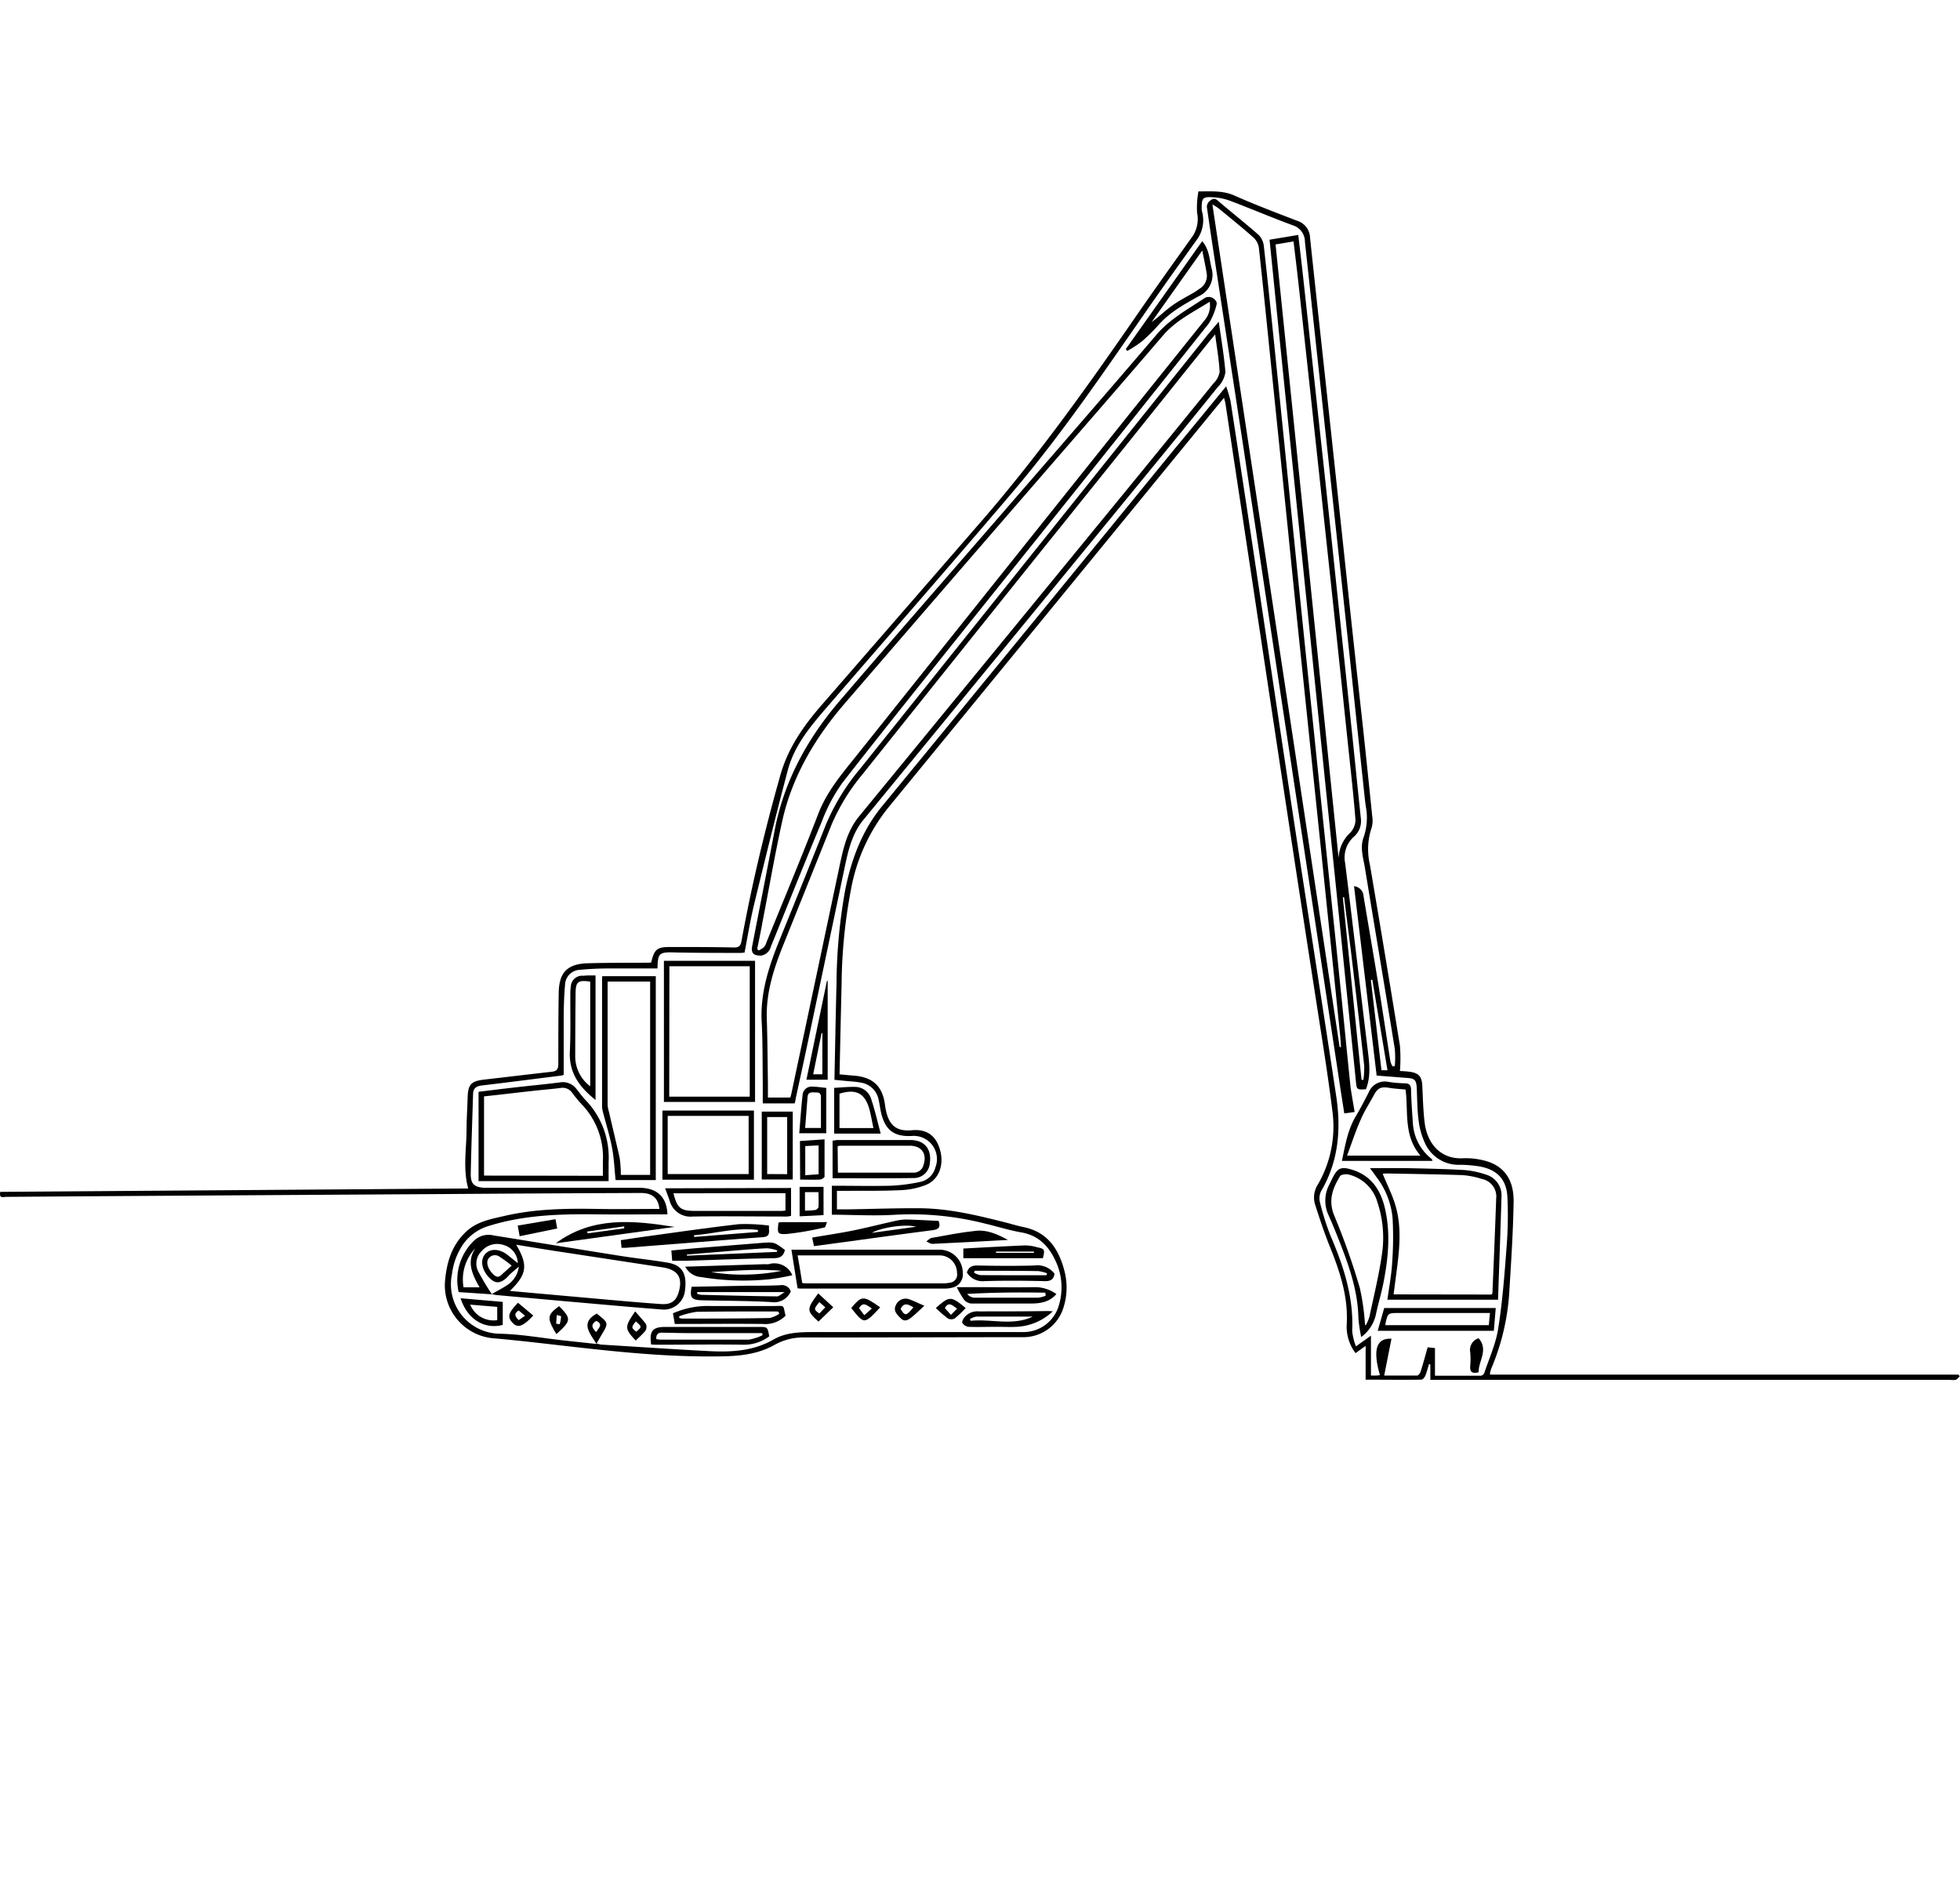 <svg xmlns="http://www.w3.org/2000/svg" viewBox="0 0 368.61 355.7"><g id="OBJECTS"><path d="M.05,224.15l88-.64c-1-3.67-.34-7.26-.31-10.83,0-2.11.15-4.23.21-6.34.07-2.38.66-3,3-3.29,4.25-.49,8.49-1,12.74-1.48,1-.11,1.31-.45,1.31-1.49,0-4.51,0-9,.08-13.54.1-3.72,1.69-5.27,5.44-5.38s7.51-.08,11.26-.11c.24,0,.47,0,.69-.05.59-2.51,1.1-2.92,3.71-2.9,4,0,7.92,0,11.87.09.91,0,1.23-.28,1.39-1.16,1.93-10.57,4.41-21,7.35-31.35,1.45-5.07,4.35-9.19,7.73-13.08q15.22-17.5,30.42-35c10.46-12.12,19.74-25.13,28.82-38.29,3.38-4.9,6.85-9.74,10.31-14.58A5.83,5.83,0,0,0,225.13,40a16.41,16.41,0,0,1,.26-4c2.4,0,4.57-.19,6.75.77C236,38.49,240,40,244,41.54a3.39,3.39,0,0,1,2.37,3.11c1.14,10.76,2.33,21.52,3.49,32.29q1.62,15,3.22,30t3.28,30.15q.87,8.16,1.7,16.33a5.09,5.09,0,0,1-.1,2.24,12.72,12.72,0,0,0-.32,7q2.89,17,5.64,34a30.3,30.3,0,0,1,0,4.77c.45,0,1.21.05,2,.16,1.54.23,2.11.93,2.2,2.49.12,2.35.16,4.72.45,7.05.48,3.93,3,6.95,7.27,6.7a13.48,13.48,0,0,1,3.22.27c4.1.76,6.31,3.38,6.24,7.93-.09,5.47-.44,10.94-.78,16.4a43.72,43.72,0,0,1-3.34,14.76,5.85,5.85,0,0,0-.31,1,1,1,0,0,0,0,.33h88.1l.23.32c-.25.23-.46.55-.76.66a3.47,3.47,0,0,1-1.07,0H269v-2.91l-.25-.05c-.23.75-.42,1.52-.72,2.24-.13.3-.49.69-.75.69-3.43.05-6.86,0-10.45,0v-6.35l-1.9,1.36a8.28,8.28,0,0,1-1.65-5.56c.27-5.23-1.37-10-3.28-14.72-1-2.51-1.85-5.1-2.68-7.68a4.52,4.52,0,0,1,.54-3.78,21.68,21.68,0,0,0,2.72-13.76c-.86-7-2-13.9-3.07-20.85Q245,172,242.53,155.75q-2.24-14.75-4.46-29.5l-4.65-30.8q-1.48-9.76-2.95-19.54c-.05-.31-.15-.6-.27-1.1-1,1.21-1.91,2.3-2.81,3.41q-30.22,36.93-60.47,73.83A34.44,34.44,0,0,0,160,167.51a98.45,98.45,0,0,0-1.72,17.38c-.14,5.67-.26,11.34-.39,17.16.88.08,1.77.17,2.67.24,3.61.27,5.44,2,5.89,5.57a11.44,11.44,0,0,0,.24,1.3c.65,2.63,2.09,3.65,4.79,3.4s4.5.89,5.3,3.67-.14,5.58-2.61,6.6a14.55,14.55,0,0,1-4.75,1c-3.51.17-7,.1-10.55.13H157.4v3.48c.71,0,1.42,0,2.12,0,4.39-.07,8.79-.23,13.18-.21,5.68,0,11.16,1.35,16.63,2.73,1,.26,2,.58,3,.78,4.77.91,6.88,4.29,7.93,8.58a12.31,12.31,0,0,1-.2,6.4,7.88,7.88,0,0,1-7.55,5.76h-1c-13.47,0-26.94.08-40.42.05a10.93,10.93,0,0,0-5.48,1.43c-3.93,2.18-8.17,2.14-12.46,2.14-10.94,0-21.76-1.41-32.6-2.63-2.62-.29-5.24-.57-7.87-.79a10,10,0,0,1-9-10.59c.29-3.57,1.22-6.82,3.91-9.39,2-1.94,4.65-2.42,7.19-3,5.77-1.36,11.64-1.44,17.52-1.34,3.91.07,7.83,0,11.71,0-.2-2-1.3-3-3.47-3q-19.06.07-38.13.21l-10.2.06-38.73.24q-16.18.1-32.37.22C.67,225.11-.23,225.45.05,224.15ZM230.59,72.66a21.71,21.71,0,0,1,.83,2.77q2.45,15.87,4.83,31.74c2.44,16.19,4.84,32.39,7.3,48.57,2.56,16.82,5.22,33.62,7.75,50.44.93,6.18.44,12.19-2.8,17.76a3,3,0,0,0-.29,2.05,48.68,48.68,0,0,0,2,6.37c2.46,5.74,4.39,11.56,4.09,17.93a10.6,10.6,0,0,0,.71,2.91l2.82-2v7.5h.91c.26,0,.51-.05.78-.08-1.38-4.76-.68-7,2.17-6.85-.45,2.27-.9,4.54-1.37,6.93,2.13,0,4.16,0,6.19,0,.24,0,.58-.46.67-.77.47-1.48.87-3,1.32-4.55l1.37.15v5.2c2.93,0,5.76,0,8.59,0a.88.88,0,0,0,.67-.48c.94-2.8,2.2-5.56,2.64-8.44.81-5.15,1.2-10.38,1.59-15.59a72.71,72.71,0,0,0,.13-9.1c-.16-3.28-1.9-5.11-5.11-5.73a24.06,24.06,0,0,0-3.8-.33,6.93,6.93,0,0,1-6.67-4.25,14.53,14.53,0,0,1-1.11-4c-.26-2-.27-4-.35-6-.07-1.7-.32-2-2-2.1l-5.55-.43c-1.42-11.92-2.83-23.73-4.25-35.62a2,2,0,0,1,1.79,1.89c1,6,2.05,12,3,17.95.72,4.37,1.35,8.75,2.05,13.12a3.89,3.89,0,0,0,.41.94l.42-.08a19.73,19.73,0,0,0,0-3.17c-1.84-11.35-3.76-22.69-5.61-34-.32-2-1-3.93-.24-5.9a11.34,11.34,0,0,0,.39-5.77c-.06-.48-.13-.95-.18-1.43q-1.39-13-2.77-26-1.37-12.75-2.75-25.5t-2.75-25.49c-1-9.26-2-18.51-3-27.77a3.2,3.2,0,0,0-2.29-3.08c-4-1.48-7.85-3.12-11.81-4.62a11,11,0,0,0-3.22-.65c-1.89-.11-2.07.14-2.1,2a3.32,3.32,0,0,0,.11.83A6.2,6.2,0,0,1,225,45.2c-3.05,4.25-6.09,8.51-9.08,12.8-8.17,11.75-16.19,23.61-25.47,34.53C179,106,167.3,119.36,155.73,132.76c-3.15,3.64-6.31,7.32-7.57,12.08-2.24,8.44-4.32,16.93-6.38,25.42-.71,2.94-1.18,5.93-1.76,8.9-.32,0-.52.05-.71.05-4,0-8.08,0-12.11-.08-3.22-.1-3.49,0-3.55,3-2.89,0-5.8,0-8.7,0-2,0-3.91.07-5.86.26a2.9,2.9,0,0,0-2.82,2.78c-.18,2-.24,4.06-.26,6.09,0,3.63,0,7.26,0,10.9-.28.07-.43.12-.58.14-5,.62-9.9,1.26-14.86,1.85-1,.12-1.57.53-1.6,1.56-.15,5-.34,10.06-.44,15.1,0,1.82.62,2.42,2.43,2.57.39,0,.79,0,1.19,0l28,0c3.46,0,5.25,1.75,5.37,5-4.39,0-8.78.05-13.17,0-6.89-.09-13.74.1-20.4,2.17A9.09,9.09,0,0,0,87.1,234,12.68,12.68,0,0,0,85,239.62a9.3,9.3,0,0,0,9,11.21c4,.09,7.94.81,11.91,1.25l6.28.68c-1.3-2.11-3.1-4,.05-5.72l.56.46c1.53,1.21,1.57,1.49.56,3.16-.38.63-.74,1.28-1.17,2a6.17,6.17,0,0,0,.82.21c6.78.42,13.55.88,20.33,1.23,4.18.22,8.33,0,12.09-2.16,2.43-1.4,5.08-1.42,7.78-1.42,12.92,0,25.83,0,38.74,0h.48a6.92,6.92,0,0,0,6.7-5,11.64,11.64,0,0,0-.58-8.31c-1.28-2.82-3.22-4.87-6.49-5.44-2.36-.41-4.65-1.15-7-1.7a56,56,0,0,0-16.62-1.62c-4,.26-8,0-12,0V223c3.73,0,7.37.08,11,0a33.28,33.28,0,0,0,5.78-.76,3.7,3.7,0,0,0,2.69-2.67,4.36,4.36,0,0,0-4.46-5.93c-3.36.16-5-1.14-5.76-4.43-.18-.82-.28-1.66-.47-2.47a4,4,0,0,0-3.4-3.15c-.89-.17-1.82-.21-2.73-.3l-2.16-.21c.13-6.11.23-12.06.39-18A102.11,102.11,0,0,1,159,167.13c1.18-5.7,3.17-11,6.94-15.57q27.48-33.45,54.85-67C224,80.71,227.16,76.85,230.59,72.66Zm30.35,128.62q-1.43-8.52-2.85-17l-.28,0,2,17Zm-148.8,49.25c.35-.75,1.43-1.44,0-2.11C111,249.12,111.37,249.79,112.14,250.53Z"/><path d="M254.76,209.13l-1.95.26c-.3-2-.62-3.93-.91-5.89l-4.44-29.37L243,144.77l-4.47-29.49L233.9,84.49l-5-32.68c-.66-4.3-1.32-8.6-1.93-12.91a1.45,1.45,0,0,1,.54-1.11c.39-.31.84-.64,1.46-.11,2.55,2.19,5.19,4.26,7.71,6.48a3.5,3.5,0,0,1,1,2.07c.77,6.83,1.46,13.66,2.16,20.49q1.17,11.39,2.32,22.77,1.24,12.21,2.49,24.43c.83,8.15,1.69,16.29,2.53,24.43s1.66,16.05,2.5,24.08,1.71,16.28,2.54,24.43c.61,5.88,1.16,11.76,1.78,17.64C254.21,206,254.5,207.49,254.76,209.13Zm-2.82-12.21.26,0c-.06-.73-.09-1.46-.16-2.18q-1.15-11.26-2.32-22.53Q248.37,159.08,247,146q-1.26-12.1-2.52-24.2-1.16-11.08-2.26-22.17-1.4-13.65-2.8-27.3c-.88-8.58-1.73-17.17-2.67-25.75a3.23,3.23,0,0,0-1-1.89c-2.15-1.91-4.4-3.71-6.61-5.54a12.84,12.84,0,0,0-1.13-.7C236,91.47,244,144.2,251.94,196.92Z"/><path d="M149.45,207.51h-6c0-1.36,0-2.67,0-4-.05-3.83,0-7.67-.21-11.5-.25-5.47,1.43-10.46,3.44-15.41q4.38-10.76,8.66-21.55a41.06,41.06,0,0,1,6.5-10.57q32.55-40.66,65.13-81.33c.65-.8,1.33-1.58,2.24-2.65.47,3.36,1,6.41,1.25,9.48A5,5,0,0,1,229,72.82c-4.26,5.3-8.57,10.55-12.87,15.8q-26.86,32.79-53.75,65.56c-2.2,2.68-2.88,5.9-3.57,9.15q-3.54,16.88-7.11,33.75c-.67,3.16-1.36,6.32-2.05,9.48C149.63,206.87,149.54,207.17,149.45,207.51ZM228.53,62.89l-1.09,1.31q-16,20-32.09,40-16.56,20.67-33.11,41.38a38,38,0,0,0-5.87,9.56q-4.49,11.23-9,22.43c-1.82,4.51-3.32,9.06-3.16,14,.13,4.07.15,8.15.21,12.22,0,.86,0,1.73,0,2.62h4.22c.08-.32.15-.55.2-.78q4.51-21.25,9-42.52c.72-3.41,1.43-6.79,3.74-9.6q25.17-30.67,50.31-61.38,8.18-10,16.3-20A4.14,4.14,0,0,0,229.37,70C229.27,67.71,228.86,65.48,228.53,62.89Z"/><path d="M238.76,45.08l5.4-.9c.34,2.94.69,5.83,1,8.71Q246.81,68,248.44,83q1.4,12.8,2.74,25.61,1.51,14.17,3,28.35c.59,5.64,1.15,11.29,1.75,16.93a3.9,3.9,0,0,1-1.29,3.45,5.24,5.24,0,0,0-1.66,5c1.45,11.61,2.79,23.23,4.21,34.84.32,2.59.69,5.15-.3,7.67-1.78.11-1.73.1-1.91-1.66-.75-7.47-1.54-14.94-2.3-22.41s-1.5-14.7-2.26-22.05-1.52-14.78-2.28-22.16q-1.26-12.23-2.51-24.44t-2.54-24.67q-1.26-12.15-2.5-24.31Zm13,116.15a6.78,6.78,0,0,1,2.16-4.61,3.59,3.59,0,0,0,1-2.42c-.37-4.74-.91-9.46-1.41-14.19q-1.48-14.17-3-28.36-1.49-13.94-3-27.88-1.63-15.19-3.3-30.37c-.29-2.65-.62-5.3-.94-8l-3.38.57Q245.81,103.66,251.73,161.23Zm1.05,7.51-.27,0q1.76,17.17,3.52,34.35h.35a16.06,16.06,0,0,0,.15-2.67q-1.21-10.89-2.52-21.76C253.62,175.38,253.19,172.06,252.78,168.74Z"/><path d="M143.1,179.72c-1.44,0-1.88-.52-1.64-1.79,1.41-7.25,2.84-14.5,4.22-21.75,1.77-9.28,6.15-17.26,12.22-24.35,9.77-11.41,19.67-22.71,29.51-34.07,10.05-11.59,20.13-23.16,30.1-34.83,2.49-2.91,5.72-4.67,8.81-6.72a1.56,1.56,0,0,1,2.25.27.86.86,0,0,1,.25.71,12.64,12.64,0,0,1-1.45,3.6q-22.06,27.74-44.24,55.36c-8.29,10.37-16.62,20.69-24.77,31.16a31.72,31.72,0,0,0-3.83,7.27c-3.27,7.8-6.39,15.66-9.57,23.49A2.23,2.23,0,0,1,143.1,179.72Zm-.7-1.25.28.28a4.69,4.69,0,0,0,1-.62,2.75,2.75,0,0,0,.48-.95c3.25-8,6.6-16,9.71-24.08,1.6-4.18,4.39-7.48,7.11-10.87l52-65.1L226.5,60.28a4.25,4.25,0,0,0,1-3.53c-3.17,2-6.37,3.54-8.76,6.32-7.51,8.77-15.1,17.47-22.66,26.2q-18.62,21.47-37.19,43c-5.6,6.49-9.92,13.74-11.79,22.2-1.38,6.27-2.47,12.61-3.7,18.92C143.11,175.06,142.75,176.76,142.4,178.47Z"/><path d="M92.52,243.42,86.26,243a10.24,10.24,0,0,1,3-9.78,4,4,0,0,1,3.6-.87c8,1.28,15.91,2.59,23.87,3.85,2.92.46,5.86.76,8.77,1.25,2.73.45,3.71,2,3.34,5.07a4,4,0,0,1-4.52,3.74c-4.42-.34-8.83-.73-13.25-1.12q-8.88-.78-17.77-1.59a5.75,5.75,0,0,1-.8-.18c1-.6,2.1-1.13,3.08-1.81a4.88,4.88,0,0,0,2-3.35c-.63.54-1,.84-1.35,1.15s-.68.67-1,1c-1.28,1.12-2.21,1.06-3.37-.23-1.32-1.46-1.56-3.26-.58-4.32s2.72-1,4.31.31l1.79,1.44a3.62,3.62,0,0,0-2.62-3.4,3.84,3.84,0,0,0-4.23,1.19,3.24,3.24,0,0,0-.52,3.89A46.8,46.8,0,0,0,92.52,243.42Zm3.38-.65.75.08,18,1.61c3.22.28,6.44.57,9.67.79,1.9.13,2.83-.57,3.32-2.24.78-2.7-.1-4.13-2.85-4.63l-.71-.11-20-3.05c-2.32-.36-4.62-.74-7-1.13C99.34,237.94,99.12,239.65,95.9,242.77Zm.35-4.73A24.41,24.41,0,0,0,94,236.38a1.47,1.47,0,0,0-2.13.32c-.55.75-.06,2.1,1,3.05.87.8,1.33.09,1.88-.4S95.66,238.56,96.25,238Zm-6.86-3.28a8.5,8.5,0,0,0-2.21,7.34h3C88.85,239.72,87.67,237.38,89.39,234.76Z"/><path d="M113.27,183.59h10.06v38.34h-7.56c-.21-2.08-.29-4.11-.67-6.09-.42-2.23-1.11-4.4-1.68-6.6a4.69,4.69,0,0,1-.19-1.17c0-7.95,0-15.9,0-23.85C113.22,184,113.25,183.84,113.27,183.59Zm9,37.37V184.6h-8c0,.29,0,.52,0,.75,0,7.47,0,14.94,0,22.41a6.19,6.19,0,0,0,.27,1.4c.65,2.87,1.36,5.74,2,8.62a23.92,23.92,0,0,1,.22,3.18Z"/><path d="M124.86,180.7H142v26.54H124.86Zm1,25.54H141V181.72H125.89Z"/><path d="M257.64,219.68c2.31,0,4.41,0,6.51,0,3.71.08,7.43.15,11.14.36a16.81,16.81,0,0,1,4.19.87,4.07,4.07,0,0,1,2.9,4.22c-.19,6.42-.43,12.84-.65,19.3H260.92c.32-2.32.75-4.56.89-6.82a66.66,66.66,0,0,0,.09-8.48,15,15,0,0,0-3-7.72C258.54,220.91,258.17,220.4,257.64,219.68Zm22.91,23.78c.07-.17.13-.24.13-.31.24-5.91.5-11.81.7-17.72a3.36,3.36,0,0,0-2.71-3.71A15.29,15.29,0,0,0,275,221c-4.75-.16-9.5-.22-14.26-.31a6.2,6.2,0,0,0-.7.07c.81,2,1.75,3.82,2.35,5.78,1.17,3.82.87,7.74.38,11.65-.22,1.72-.45,3.44-.68,5.24Z"/><path d="M150,242.3c-.39-2.43-.76-4.75-1.16-7.27h27.64a4.37,4.37,0,0,1,4.59,4.37,2.55,2.55,0,0,1-2,2.77,5.69,5.69,0,0,1-1.42.17H150.92C150.64,242.35,150.37,242.32,150,242.3Zm.89-1c.31,0,.46.06.62.06h26a6.37,6.37,0,0,0,1.06-.12,1.54,1.54,0,0,0,1.41-1.86,3.28,3.28,0,0,0-3.4-3.28c-2,0-4.07,0-6.11,0H150C150.33,237.91,150.59,239.56,150.87,241.29Z"/><path d="M90,222.13v-16.8c2.44-.3,4.85-.6,7.26-.87,2.65-.3,5.32-.55,8-.89a3.2,3.2,0,0,1,3.16,1.24c.57.72,1.12,1.47,1.75,2.13a15.54,15.54,0,0,1,4.29,11.56c0,1.19,0,2.38,0,3.63Zm23.38-1c0-.93,0-1.8,0-2.67a14.38,14.38,0,0,0-3.93-10.72,26,26,0,0,1-1.84-2.21,2.18,2.18,0,0,0-2.18-.92c-1.82.23-3.66.37-5.48.58-3,.33-5.93.69-8.92,1v14.9Z"/><path d="M256,251.45a28.66,28.66,0,0,1-.53-3.51c-.08-4.76-1.52-9.18-3.21-13.55-.77-2-1.55-3.93-2.41-5.86a6.46,6.46,0,0,1,.21-5.87c.21-.43.41-.86.63-1.29.88-1.69,1.57-2,3.47-1.42,3.67,1.08,5.48,3.77,6.3,7.3,1.1,4.74.62,9.45-.31,14.14-.4,2-1,3.94-1.41,5.93A7.22,7.22,0,0,1,256,251.45Zm.67-2.32.18.12a8.23,8.23,0,0,0,.69-1.59c.82-3.89,1.78-7.78,2.35-11.71a21.08,21.08,0,0,0-.84-9.83,7.45,7.45,0,0,0-5.43-5.23c-.49-.12-1.39,0-1.58.28-1.43,2.32-2.31,4.61-1.08,7.52a131.19,131.19,0,0,1,4.77,13.51A42.81,42.81,0,0,1,256.71,249.13Z"/><path d="M141.79,221.86H124.58v-13h17.21Zm-1-12H125.57v10.94H140.8Z"/><path d="M144.62,230.49c-.06,1.11.38,2.07-1.15,2.18-8.59.63-17.17,1.33-25.76,2-.24,0-.48,0-.82,0l-.14-1.43c1.56-.23,3.08-.48,4.59-.68,5.89-.81,11.77-1.67,17.67-2.34A35,35,0,0,1,144.62,230.49Zm-14.08,1.81,0,.33,12-.94,0-.37C138.46,230.79,134.54,232,130.54,232.3Z"/><path d="M148.77,223.42v5.24a4.58,4.58,0,0,1-.77.13c-5.91,0-11.82-.09-17.73,0a4.06,4.06,0,0,1-4.34-3c-.25-.74-.53-1.47-.84-2.31Zm-22.12,1c.7,2.72,1.31,3.29,3.87,3.31,5.54,0,11.09,0,16.63,0a3.75,3.75,0,0,0,.57-.09V224.4Z"/><path d="M156.58,221.59v-7.08c.31,0,.61-.1.91-.11,4.55,0,9.11,0,13.66,0,2.72,0,4.09,1.66,3.72,4.36a3,3,0,0,1-3,2.79C166.86,221.62,161.79,221.59,156.58,221.59Zm1-1.05c4.84,0,9.55,0,14.26,0a1.87,1.87,0,0,0,1.84-1.45c.7-2.09-.34-3.6-2.57-3.62-4.32,0-8.63,0-13,0a3.29,3.29,0,0,0-.58.09Z"/><path d="M269.37,218.33h-17c.63-3,1.09-5.92,2.69-8.54.84-1.39,1.57-2.86,2.33-4.31a3.28,3.28,0,0,1,3.81-2,22.68,22.68,0,0,0,2.85.25c.86,0,1.3.21,1.32,1.2.05,2.07.19,4.14.34,6.21a9.18,9.18,0,0,0,3.43,6.73,1.43,1.43,0,0,1,.23.26S269.38,218.23,269.37,218.33Zm-16-1h13.77c-3.23-3.74-2.25-8.26-2.8-12.42-1.09-.11-2.09-.16-3.07-.32-1.54-.26-2.17,0-2.91,1.4-.83,1.54-1.79,3-2.48,4.63C254.93,212.75,254.21,215,253.34,217.32Z"/><path d="M281.3,246l-.36,4.28H259.1c.42-1.46.83-2.89,1.22-4.28Zm-1.09.93H263.09c-2.08,0-2.09,0-2.53,2a1.13,1.13,0,0,0,0,.29H280C280.06,248.49,280.13,247.78,280.21,247Z"/><path d="M226.09,45.36c1.33,1.5,1.35,3.36,1.76,5.07a4.41,4.41,0,0,1-2.43,5.29c-2.65,1.48-5.31,2.93-7.39,5.23a35.33,35.33,0,0,1-3.31,3.28A21.88,21.88,0,0,1,212,66l-.28-.34Zm0,1.78c-3.33,4.69-6.42,9.06-9.52,13.44,1.39-1,2.55-2.16,3.87-3.11s2.8-1.69,4.21-2.52c.3-.19.59-.41.89-.61a2.84,2.84,0,0,0,1.37-3.08C226.71,50,226.43,48.77,226.11,47.14Z"/><path d="M147.74,247.44a5.37,5.37,0,0,1-4.31,1.55c-5.47-.05-10.94,0-16.53,0l-.34-2a16.22,16.22,0,0,1,7.17-1.37c3.92,0,7.83,0,11.74,0C147.72,245.6,147.2,245.33,147.74,247.44Zm-20,.09,0,.32a2.64,2.64,0,0,0,.52.13c5.5,0,11,0,16.5-.11a5.24,5.24,0,0,0,1.78-.78l-.11-.36a2.1,2.1,0,0,0-.42-.09c-5,0-10,0-15,.07A16.3,16.3,0,0,0,127.78,247.53Z"/><path d="M112,183.45v23.42c-3-2.41-5-5.06-4.83-9.05.17-3.58.07-7.17.09-10.76a10,10,0,0,1,.09-1.55,2.13,2.13,0,0,1,2.35-2C110.41,183.43,111.16,183.45,112,183.45Zm-1,1.16c-2.29-.32-2.72,0-2.75,2.13q-.06,5.91-.07,11.82A7.06,7.06,0,0,0,111,204.3Z"/><path d="M122.46,252.85c-.37-2.55.27-3.31,2.73-3.3l17.48,0c1.68,0,1.68,0,2,1.77a7.93,7.93,0,0,1-4.73,1.58c-5.46-.09-10.93,0-16.4,0C123.14,252.9,122.79,252.87,122.46,252.85Zm1-1a4.88,4.88,0,0,0,.72.09c5.55,0,11.11,0,16.66,0a9.16,9.16,0,0,0,2.58-.84l-.09-.39H129.19c-1.48,0-3-.06-4.43-.07C124,250.55,123.34,250.78,123.43,251.82Z"/><path d="M176.52,229.61c.41,1.2,0,1.6-1.14,1.75-7.4.95-14.78,2-22.3,3l-.34-1.61c2.65-.46,5.21-.83,7.74-1.34,2.77-.57,5.51-1.28,8.27-1.88a9,9,0,0,1,2.14-.17C172.75,229.42,174.62,229.52,176.52,229.61Zm-4.23,1.1c-2-.56-6.55.13-8.33,1.15Z"/><path d="M147.61,235.07c-.25,1.18-.91,1.55-2.17,1.56-5.46.08-10.92.31-16.38.48-.84,0-1.67,0-2.64,0l-.16-1.93c1.7-.16,3.31-.33,4.93-.46q6.19-.5,12.4-1C145.63,233.6,145.63,233.61,147.61,235.07Zm-1.51.37.08-.27a7.35,7.35,0,0,0-1.91-.41c-2,.08-4.06.27-6.09.43l-9,.75v.21Z"/><path d="M130.07,242l10.56-.2c2,0,4.06,0,6.09-.09a1.75,1.75,0,0,1,2,1.17,3.42,3.42,0,0,1-3.66,2c-4.38-.25-8.77-.23-13.15-.34C130,244.46,129.69,244,130.07,242Zm17.5,1H131.12l0,.31a3.13,3.13,0,0,0,.77.2c4.75.12,9.49.24,14.24.3C146.53,243.79,147,243.34,147.57,243Z"/><path d="M128.87,238.22l15-.47a3.36,3.36,0,0,0,.71,0,3.65,3.65,0,0,1,4.43,2.08,42.83,42.83,0,0,1-4.34.76,48.26,48.26,0,0,1-12.76-.41A3.65,3.65,0,0,1,128.87,238.22Zm4.73,1A37.6,37.6,0,0,0,147,239C142.51,238.59,138.06,239,133.6,239.25Z"/><path d="M179.94,242.07h3.51c3.72,0,7.43.07,11.15,0a6.86,6.86,0,0,1,4.07,1.3c-1.36,1.59-3.17,1.8-5.09,1.78-3.67,0-7.35,0-11,0a2.08,2.08,0,0,1-1.3-.75A17.06,17.06,0,0,1,179.94,242.07Zm16.71,1.62-.06-.58c-4.88-.08-9.77-.05-14.7.24a2,2,0,0,0,1.28.7q6.06,0,12.11,0A6.31,6.31,0,0,0,196.65,243.69Z"/><path d="M104.52,233.82c6.91-5.11,14.6-4.3,22.34-3.08Zm5.87-2.2.15.33,6.85-.94,0-.37Z"/><path d="M143.26,221.82V209.06h5.83v12.76Zm4.78-1V210.08h-3.76V220.8Z"/><path d="M198,246.61a10.57,10.57,0,0,1-6.81,2.92c-1.27.07-2.55,0-3.83,0-1.75,0-3.51.07-5.25,0a1.65,1.65,0,0,1-1.12-.73c-.12-.18.13-.73.35-1a3.13,3.13,0,0,1,2.74-1.17c4.19,0,8.38,0,12.58-.06C197.08,246.55,197.46,246.58,198,246.61Zm-3.85,1c-3.51,0-7,0-10.53,0a3.55,3.55,0,0,0-1.19.45l.09.34C186.43,248,190.39,249.4,194.18,247.63Z"/><path d="M155.66,184.49v18.57h-4c1.3-6.25,2.58-12.42,3.86-18.59Zm-1,9.8-.15,0c-.52,2.56-1.05,5.12-1.58,7.75h1.73Z"/><path d="M198.32,239.54c-.15,1.07-.72,1.43-1.85,1.4-3.79-.09-7.59-.12-11.39,0a3.44,3.44,0,0,1-3.24-1.62c.29-1,.95-1.35,2-1.32,3.56.07,7.12.1,10.67,0A4.06,4.06,0,0,1,198.32,239.54Zm-1.53.29.13-.36a7.15,7.15,0,0,0-1.65-.42c-3.23-.05-6.45-.05-9.68-.06h-2.31l-.09.38a4.16,4.16,0,0,0,1.18.44C188.51,239.84,192.65,239.83,196.79,239.83Z"/><path d="M156.88,204.59c1.31-.07,2.57-.2,3.83-.18a3.18,3.18,0,0,1,3.11,2.22c.7,2.09,1.19,4.25,1.81,6.56h-8.75Zm1,1.1v6.46h6.38c-.26-1.25-.45-2.39-.74-3.49C162.67,205.58,161,204.72,157.87,205.69Z"/><path d="M196.13,236.63H182c-.27,0-.54,0-.83,0v-1.82c3.94-.21,7.79-.43,11.64-.59a8.3,8.3,0,0,1,2.24.35C196.47,234.86,196.54,235,196.13,236.63Zm-1.69-1v-.25h-7.13v.25Z"/><path d="M189.57,233.19c-5,.27-9.61.53-14.23.74-.37,0-.76-.3-1.13-.46.34-.23.66-.6,1-.66,2.78-.5,5.56-1.05,8.36-1.34C185.62,231.26,187.49,232.07,189.57,233.19Z"/><path d="M155.39,213.13h-5.08c.21-2.45.36-4.83.63-7.19a1.69,1.69,0,0,1,1.93-1.57c.83,0,1.65.15,2.52.23Zm-4-1h3c0-1.93,0-3.8,0-5.67,0-.59-.08-1-.81-1s-1.58-.25-1.7.8C151.72,208.14,151.59,210.08,151.42,212.09Z"/><path d="M150.44,214.59l4.63-.32c0,2.4,0,4.73,0,7,0,.21-.53.55-.83.57-1.22.06-2.45,0-3.76,0Zm1,6.43,2.51-.18v-5.43l-2.51.13Z"/><path d="M86.62,244.16l7.93.68v4.33C91.08,250.07,87.88,248.1,86.62,244.16Zm6.89,1.62-5.08-.42a4.74,4.74,0,0,0,5.08,2.92Z"/><path d="M154.88,228.52l-4.5.23v-5.54h4.5Zm-3.49-4.32v3.49a19.12,19.12,0,0,0,1.94-.13.89.89,0,0,0,.6-.53c.06-.93,0-1.87,0-2.83Z"/><path d="M155.54,229.84c-.22.48-.3,1-.48,1a54.7,54.7,0,0,1-7,1.22c-1.89.13-1.9-.11-1.65-2.14a5.22,5.22,0,0,1,.57-.07Z"/><path d="M104.47,229.29l.32,1.75-7.06,1.45-.37-2Z"/><path d="M278.08,251.68c1.91,2.19-.05,4.29,0,6.39-1.29.35-1.67-.11-1.58-1.23a14,14,0,0,0,0-2.51A2.29,2.29,0,0,1,278.08,251.68Z"/><path d="M173.84,245.57c-.85.78-1.56,1.48-2.33,2.11s-1.43,1-2.21.15c-.64-.66-1.35-1.33-.81-2.39a2,2,0,0,1,2.51-1.09C171.93,244.69,172.82,245.13,173.84,245.57Zm-2.06.3c-.94-.57-1.79-1-2.4.3C170.2,247.54,170.41,247.52,171.78,245.87Z"/><path d="M160.09,246c2-2.37,2.24-2.38,5.44-.14-.54.56-1.05,1.16-1.62,1.69-1.19,1.08-1.66,1-2.72-.21C160.83,246.94,160.48,246.5,160.09,246Zm1.45,0,1,1.35,1.43-1.27C163.06,245.53,162.35,244.67,161.54,246.05Z"/><path d="M176,246c2.57-2.3,2.85-2.29,5.61,0a19.81,19.81,0,0,1-2.05,1.95,1.38,1.38,0,0,1-1.31,0A24.16,24.16,0,0,1,176,246Zm4,.11c-.88-.57-1.58-1.44-2.3-.09l1.14,1.26Z"/><path d="M153.88,243.24l2.83,2.61-2.78,2.7C151.66,246.51,151.66,246.22,153.88,243.24Zm.21,1.64c-1.08,1.33-1.08,1.37,0,2.15l1.12-1.17Z"/><path d="M119.56,252.11c-2.12-2.25-2.12-2.56-.1-5.48.61.7,1.21,1.37,1.79,2.07a1.3,1.3,0,0,1-.1,1.84C120.68,251.08,120.13,251.55,119.56,252.11Zm0-3.58c-.86,1.14-.86,1.16.11,1.92C120.74,249.53,120.74,249.52,119.59,248.53Z"/><path d="M97.41,245l2.88,2.41c-1.86,2-2.86,2.37-3.77,1.49C95.35,247.74,95.5,247,97.41,245Zm1.33,2.45-1.2-1c-1.05.67-.56,1.22,0,1.83Z"/><path d="M105.15,245.65c2.33,2.37,2.29,2.74-.51,5.25C102.82,247.89,102.87,247.31,105.15,245.65Zm-.56,3.3.68.09a9.12,9.12,0,0,0,.26-1.46c0-.08-.53-.18-.82-.27Z"/></g></svg>